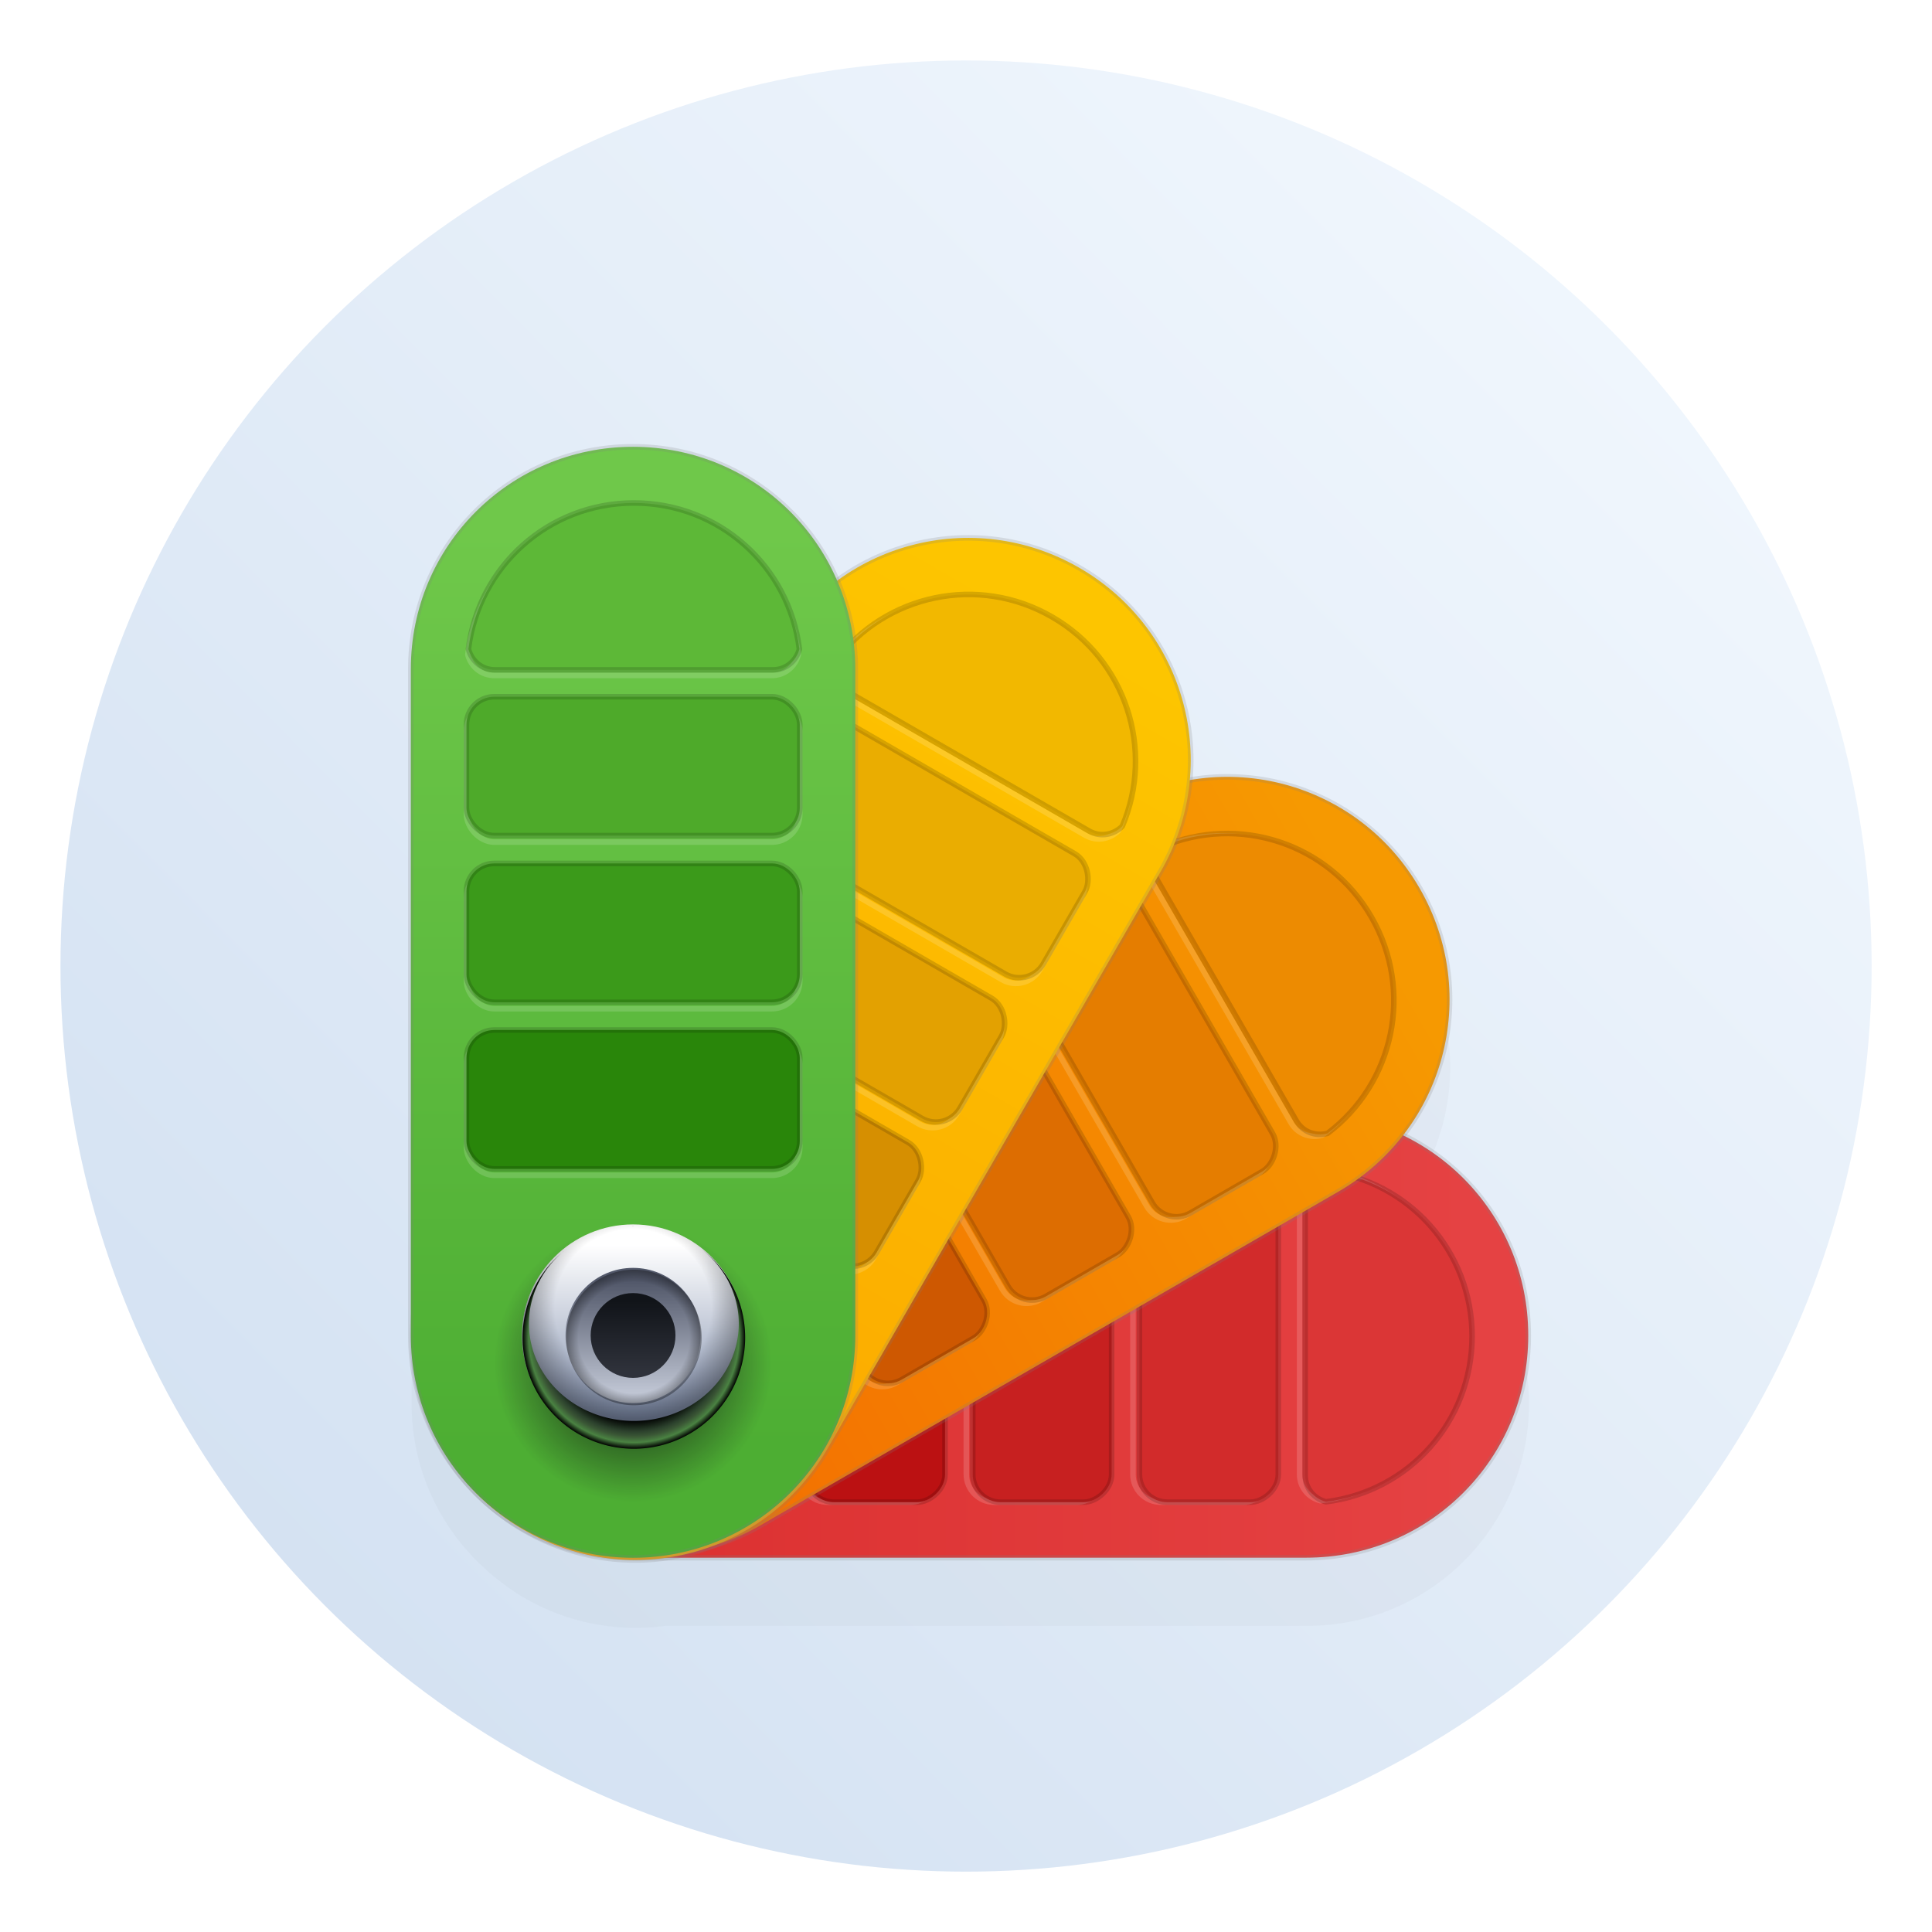 <?xml version="1.0" encoding="UTF-8" standalone="no"?>
<svg
   xmlns:dc="http://purl.org/dc/elements/1.1/"
   xmlns:cc="http://creativecommons.org/ns#"
   xmlns:rdf="http://www.w3.org/1999/02/22-rdf-syntax-ns#"
   xmlns:svg="http://www.w3.org/2000/svg"
   xmlns="http://www.w3.org/2000/svg"
   xmlns:sodipodi="http://sodipodi.sourceforge.net/DTD/sodipodi-0.dtd"
   xmlns:inkscape="http://www.inkscape.org/namespaces/inkscape"
   width="64"
   height="64"
   version="1.1"
   viewBox="0 0 16.933 16.933"
   id="svg210"
   sodipodi:docname="sk1-color-picker.svg"
   inkscape:version="1.0.1 (3bc2e813f5, 2020-09-07)">
  <circle
     cx="8.467"
     cy="8.467"
     r="7.937"
     fill="url(#a-3-3)"
     image-rendering="optimizeSpeed"
     stroke-width="0.265"
     style="fill:url(#a-3-3);paint-order:stroke markers fill"
     id="circle970" />
  <g
     id="g1000"
     transform="matrix(0.92,0,0,0.92,0.437,0.995)">
    <path
       transform="rotate(90,4.963,12.296)"
       d="m -3.509,11.696 c 0,1.173 0.944,2.117 2.117,2.117 h 6.35 c 0.559,0 1.064,-0.216 1.442,-0.567 0.007,-0.006 0.014,-0.012 0.021,-0.019 0.033,-0.031 0.063,-0.064 0.094,-0.097 0.023,-0.024 0.046,-0.048 0.067,-0.073 0.01,-0.012 0.019,-0.024 0.028,-0.036 0.073,-0.089 0.141,-0.183 0.2,-0.285 0.244,-0.422 0.324,-0.891 0.265,-1.338 v -6.113 c 0,-1.173 -0.944,-2.117 -2.117,-2.117 -0.842,0 -1.563,0.488 -1.905,1.196 -0.659,-0.513 -1.586,-0.605 -2.356,-0.161 -0.792,0.457 -1.174,1.342 -1.027,2.192 -0.796,-0.073 -1.598,0.309 -2.025,1.049 -0.434,0.752 -0.357,1.653 0.124,2.308 -0.753,0.324 -1.277,1.07 -1.277,1.944 z"
       filter="url(#filter1275)"
       opacity="0.15"
       id="path96" />
    <g
       stroke-linecap="round"
       stroke-linejoin="round"
       id="g208">
      <path
         d="m 14.084,11.641 c 0,1.173 -0.944,2.117 -2.117,2.117 H 5.617 c -1.173,0 -2.117,-0.944 -2.117,-2.117 0,-1.173 0.944,-2.117 2.117,-2.117 h 6.35 c 1.173,0 2.117,0.944 2.117,2.117 z"
         fill="url(#linearGradient1250)"
         stroke="#7f7f7f"
         stroke-opacity="0.2"
         stroke-width="0.053"
         id="path98"
         style="fill:url(#linearGradient1250)" />
      <g
         transform="rotate(90,5.19,12.069)"
         stroke-opacity="0.15"
         id="g118">
        <g
           stroke-width="0.053"
           id="g114">
          <rect
             x="3.175"
             y="8.792"
             width="3.175"
             height="1.323"
             rx="0.265"
             ry="0.265"
             fill="none"
             stroke="#fdfdfd"
             id="rect100" />
          <rect
             x="3.175"
             y="7.205"
             width="3.175"
             height="1.323"
             rx="0.265"
             ry="0.265"
             fill="none"
             stroke="#fdfdfd"
             id="rect102" />
          <rect
             x="3.175"
             y="8.731"
             width="3.175"
             height="1.323"
             rx="0.265"
             ry="0.265"
             fill="#bb1112"
             stroke="#000000"
             id="rect104" />
          <rect
             x="3.175"
             y="5.618"
             width="3.175"
             height="1.323"
             rx="0.265"
             ry="0.265"
             fill="none"
             stroke="#fdfdfd"
             id="rect106" />
          <rect
             x="3.175"
             y="7.144"
             width="3.175"
             height="1.323"
             rx="0.265"
             ry="0.265"
             fill="#c72020"
             stroke="#000000"
             id="rect108" />
          <path
             d="m 4.762,3.766 c -0.812,0 -1.477,0.605 -1.574,1.39 0.03,0.113 0.128,0.197 0.251,0.197 h 2.646 c 0.123,0 0.221,-0.084 0.251,-0.197 C 6.24,4.37 5.575,3.766 4.762,3.766 Z"
             fill="none"
             stroke="#fdfdfd"
             id="path110" />
          <rect
             x="3.175"
             y="5.556"
             width="3.175"
             height="1.323"
             rx="0.265"
             ry="0.265"
             fill="#d22b2b"
             stroke="#000000"
             id="rect112" />
        </g>
        <path
           transform="scale(0.265)"
           d="m 18,14 c -3.071,0 -5.583,2.285 -5.949,5.254 0.114,0.427 0.485,0.746 0.949,0.746 h 10 c 0.464,0 0.835,-0.319 0.949,-0.746 C 23.583,16.285 21.071,14 18,14 Z"
           fill="#db3636"
           stroke="#000000"
           stroke-width="0.2"
           id="path116" />
      </g>
      <g
         transform="rotate(60,5.264,12.454)"
         id="g142">
        <path
           d="m 4.762,3.175 c 1.173,0 2.117,0.944 2.117,2.117 v 6.35 c 0,1.173 -0.944,2.117 -2.117,2.117 -1.173,0 -2.117,-0.944 -2.117,-2.117 V 5.292 c 0,-1.173 0.944,-2.117 2.117,-2.117 z"
           fill="url(#linearGradient1242)"
           stroke="#7f7f7f"
           stroke-opacity="0.2"
           stroke-width="0.053"
           id="path120"
           style="fill:url(#linearGradient1242)" />
        <g
           stroke-opacity="0.15"
           id="g140">
          <g
             stroke-width="0.053"
             id="g136">
            <rect
               x="3.175"
               y="8.792"
               width="3.175"
               height="1.323"
               rx="0.265"
               ry="0.265"
               fill="none"
               stroke="#fdfdfd"
               id="rect122" />
            <rect
               x="3.175"
               y="7.205"
               width="3.175"
               height="1.323"
               rx="0.265"
               ry="0.265"
               fill="none"
               stroke="#fdfdfd"
               id="rect124" />
            <rect
               x="3.175"
               y="8.731"
               width="3.175"
               height="1.323"
               rx="0.265"
               ry="0.265"
               fill="#ce5801"
               stroke="#000000"
               id="rect126" />
            <rect
               x="3.175"
               y="5.618"
               width="3.175"
               height="1.323"
               rx="0.265"
               ry="0.265"
               fill="none"
               stroke="#fdfdfd"
               id="rect128" />
            <rect
               x="3.175"
               y="7.144"
               width="3.175"
               height="1.323"
               rx="0.265"
               ry="0.265"
               fill="#dd6d01"
               stroke="#000000"
               id="rect130" />
            <path
               d="m 4.762,3.766 c -0.812,0 -1.477,0.605 -1.574,1.39 0.03,0.113 0.128,0.197 0.251,0.197 h 2.646 c 0.123,0 0.221,-0.084 0.251,-0.197 C 6.24,4.37 5.575,3.766 4.762,3.766 Z"
               fill="none"
               stroke="#fdfdfd"
               id="path132" />
            <rect
               x="3.175"
               y="5.556"
               width="3.175"
               height="1.323"
               rx="0.265"
               ry="0.265"
               fill="#e57d00"
               stroke="#000000"
               id="rect134" />
          </g>
          <path
             transform="scale(0.265)"
             d="m 18,14 c -3.071,0 -5.583,2.285 -5.949,5.254 0.114,0.427 0.485,0.746 0.949,0.746 h 10 c 0.464,0 0.835,-0.319 0.949,-0.746 C 23.583,16.285 21.071,14 18,14 Z"
             fill="#ed8b01"
             stroke="#000000"
             stroke-width="0.2"
             id="path138" />
        </g>
      </g>
      <g
         transform="rotate(30,5.133,13.168)"
         id="g166">
        <path
           d="m 4.762,3.175 c 1.173,0 2.117,0.944 2.117,2.117 v 6.35 c 0,1.173 -0.944,2.117 -2.117,2.117 -1.173,0 -2.117,-0.944 -2.117,-2.117 V 5.292 c 0,-1.173 0.944,-2.117 2.117,-2.117 z"
           fill="url(#linearGradient1234)"
           stroke="#7f7f7f"
           stroke-opacity="0.2"
           stroke-width="0.053"
           id="path144"
           style="fill:url(#linearGradient1234)" />
        <g
           stroke-opacity="0.15"
           id="g164">
          <g
             stroke-width="0.053"
             id="g160">
            <rect
               x="3.175"
               y="8.792"
               width="3.175"
               height="1.323"
               rx="0.265"
               ry="0.265"
               fill="none"
               stroke="#fdfdfd"
               id="rect146" />
            <rect
               x="3.175"
               y="7.205"
               width="3.175"
               height="1.323"
               rx="0.265"
               ry="0.265"
               fill="none"
               stroke="#fdfdfd"
               id="rect148" />
            <rect
               x="3.175"
               y="8.731"
               width="3.175"
               height="1.323"
               rx="0.265"
               ry="0.265"
               fill="#d68f01"
               stroke="#000000"
               id="rect150" />
            <rect
               x="3.175"
               y="5.618"
               width="3.175"
               height="1.323"
               rx="0.265"
               ry="0.265"
               fill="none"
               stroke="#fdfdfd"
               id="rect152" />
            <rect
               x="3.175"
               y="7.144"
               width="3.175"
               height="1.323"
               rx="0.265"
               ry="0.265"
               fill="#e3a101"
               stroke="#000000"
               id="rect154" />
            <path
               d="m 4.762,3.766 c -0.812,0 -1.477,0.605 -1.574,1.39 0.03,0.113 0.128,0.197 0.251,0.197 h 2.646 c 0.123,0 0.221,-0.084 0.251,-0.197 C 6.24,4.37 5.575,3.766 4.762,3.766 Z"
               fill="none"
               stroke="#fdfdfd"
               id="path156" />
            <rect
               x="3.175"
               y="5.556"
               width="3.175"
               height="1.323"
               rx="0.265"
               ry="0.265"
               fill="#eaad01"
               stroke="#000000"
               id="rect158" />
          </g>
          <path
             transform="scale(0.265)"
             d="m 18,14 c -3.071,0 -5.583,2.285 -5.949,5.254 0.114,0.427 0.485,0.746 0.949,0.746 h 10 c 0.464,0 0.835,-0.319 0.949,-0.746 C 23.583,16.285 21.071,14 18,14 Z"
             fill="#f2b800"
             stroke="#000000"
             stroke-width="0.2"
             id="path162" />
        </g>
      </g>
      <g
         transform="translate(0.794)"
         id="g190">
        <path
           d="m 4.762,3.175 c 1.173,0 2.117,0.944 2.117,2.117 v 6.35 c 0,1.173 -0.944,2.117 -2.117,2.117 -1.173,0 -2.117,-0.944 -2.117,-2.117 V 5.292 c 0,-1.173 0.944,-2.117 2.117,-2.117 z"
           fill="url(#linearGradient1226)"
           stroke="#7f7f7f"
           stroke-opacity="0.2"
           stroke-width="0.053"
           id="path168"
           style="fill:url(#linearGradient1226)" />
        <g
           stroke-opacity="0.15"
           id="g188">
          <g
             stroke-width="0.053"
             id="g184">
            <rect
               x="3.175"
               y="8.792"
               width="3.175"
               height="1.323"
               rx="0.265"
               ry="0.265"
               fill="none"
               stroke="#fdfdfd"
               id="rect170" />
            <rect
               x="3.175"
               y="7.205"
               width="3.175"
               height="1.323"
               rx="0.265"
               ry="0.265"
               fill="none"
               stroke="#fdfdfd"
               id="rect172" />
            <rect
               x="3.175"
               y="8.731"
               width="3.175"
               height="1.323"
               rx="0.265"
               ry="0.265"
               fill="#29860a"
               stroke="#000000"
               id="rect174" />
            <rect
               x="3.175"
               y="5.618"
               width="3.175"
               height="1.323"
               rx="0.265"
               ry="0.265"
               fill="none"
               stroke="#fdfdfd"
               id="rect176" />
            <rect
               x="3.175"
               y="7.144"
               width="3.175"
               height="1.323"
               rx="0.265"
               ry="0.265"
               fill="#3b9a1a"
               stroke="#000000"
               id="rect178" />
            <path
               d="m 4.762,3.766 c -0.812,0 -1.477,0.605 -1.574,1.39 0.03,0.113 0.128,0.197 0.251,0.197 h 2.646 c 0.123,0 0.221,-0.084 0.251,-0.197 C 6.24,4.37 5.575,3.766 4.762,3.766 Z"
               fill="none"
               stroke="#fdfdfd"
               id="path180" />
            <rect
               x="3.175"
               y="5.556"
               width="3.175"
               height="1.323"
               rx="0.265"
               ry="0.265"
               fill="#4eaa2a"
               stroke="#000000"
               id="rect182" />
          </g>
          <path
             transform="scale(0.265)"
             d="m 18,14 c -3.071,0 -5.583,2.285 -5.949,5.254 0.114,0.427 0.485,0.746 0.949,0.746 h 10 c 0.464,0 0.835,-0.319 0.949,-0.746 C 23.583,16.285 21.071,14 18,14 Z"
             fill="#5db837"
             stroke="#000000"
             stroke-width="0.2"
             id="path186" />
        </g>
      </g>
      <g
         transform="translate(0.794)"
         id="g206">
        <circle
           cx="4.762"
           cy="11.906"
           r="1.323"
           fill="url(#radialGradient1076)"
           stroke-width="1.016"
           id="circle192"
           style="fill:url(#radialGradient1076)" />
        <circle
           cx="4.762"
           cy="11.641"
           r="1.058"
           fill="url(#linearGradient921)"
           stroke-width="0.813"
           id="circle194"
           style="fill:url(#linearGradient921)" />
        <circle
           cx="4.762"
           cy="11.641"
           r="1.058"
           fill="url(#radialGradient1043)"
           opacity="0.35"
           stroke-width="0.813"
           id="circle196"
           style="fill:url(#radialGradient1043)" />
        <circle
           cx="4.762"
           cy="11.641"
           r="0.644"
           fill="url(#linearGradient925)"
           stroke-width="0.495"
           id="circle198"
           style="fill:url(#linearGradient925)" />
        <circle
           cx="4.762"
           cy="11.641"
           r="0.404"
           fill="url(#linearGradient929)"
           stroke-width="0.31"
           id="circle200"
           style="fill:url(#linearGradient929)" />
        <path
           transform="scale(0.265)"
           d="M 17.939,40 A 4,4 0 0 0 17.894,40.002 3.771,3.5 0 0 1 18,40 4,4 0 0 0 17.939,40 Z m -0.045,0.002 a 4,4 0 0 0 -0.166,0.008 3.771,3.5 0 0 1 0.166,-0.008 z m -2.293,0.797 a 4,4 0 0 0 -0.125,0.1 3.771,3.5 0 0 1 0.125,-0.1 z m -0.125,0.1 a 4,4 0 0 0 -1.477,3.102 4,4 0 0 0 4,4 4,4 0 0 0 4,-4 4,4 0 0 0 -1.555,-3.164 3.771,3.5 0 0 1 1.326,2.664 3.771,3.5 0 0 1 -3.772,3.5 3.771,3.5 0 0 1 -3.772,-3.5 3.771,3.5 0 0 1 1.248,-2.602 z"
           fill="url(#radialGradient981)"
           filter="url(#filter1037)"
           stroke-width="3.073"
           id="path202"
           style="fill:url(#radialGradient981)" />
        <path
           transform="scale(0.265)"
           d="m 17.98,41.564 a 2.435,2.435 0 0 0 -2.416,2.436 2.435,2.435 0 0 0 2.436,2.436 2.435,2.435 0 0 0 2.436,-2.436 2.435,2.435 0 0 0 -2.436,-2.436 2.435,2.435 0 0 0 -0.02,0 z m -0.029,0.436 a 2,2 0 0 1 0.049,0 2,2 0 0 1 2,2 2,2 0 0 1 -2,2 2,2 0 0 1 -2,-2 2,2 0 0 1 1.951,-2 z"
           fill="url(#radialGradient1057)"
           opacity="0.35"
           stroke-width="1.87"
           id="path204"
           style="fill:url(#radialGradient1057)" />
      </g>
    </g>
  </g>
  <sodipodi:namedview
     pagecolor="#ffffff"
     bordercolor="#666666"
     borderopacity="1"
     objecttolerance="10"
     gridtolerance="10"
     guidetolerance="10"
     inkscape:pageopacity="0"
     inkscape:pageshadow="2"
     inkscape:window-width="1920"
     inkscape:window-height="968"
     id="namedview212"
     showgrid="false"
     inkscape:zoom="3.1054688"
     inkscape:cx="-5.2205244"
     inkscape:cy="28.902093"
     inkscape:window-x="0"
     inkscape:window-y="36"
     inkscape:window-maximized="1"
     inkscape:current-layer="svg210"
     inkscape:document-rotation="0" />
  <defs
     id="defs80">
    <linearGradient
       id="linearGradient862-3"
       x1="7.937"
       x2="7.937"
       y1="15.081"
       y2="1.852"
       gradientTransform="matrix(1 0 0 1 3.7616e-5 .008)"
       gradientUnits="userSpaceOnUse">
      <stop
         stop-color="#f1efeb"
         offset="0"
         id="stop2" />
      <stop
         stop-color="#fdfcfc"
         offset="1"
         id="stop4" />
    </linearGradient>
    <linearGradient
       id="linearGradient921"
       x1="4.716"
       x2="4.716"
       y1="12.46"
       y2="10.806"
       gradientTransform="translate(0.032,-0.025)"
       gradientUnits="userSpaceOnUse">
      <stop
         stop-color="#8290ae"
         offset="0"
         id="stop7" />
      <stop
         stop-color="#fff"
         offset="1"
         id="stop9" />
    </linearGradient>
    <linearGradient
       id="linearGradient925"
       x1="4.716"
       x2="4.716"
       y1="12.56"
       y2="10.806"
       gradientTransform="matrix(0.609,0,0,0.609,1.883,4.54)"
       gradientUnits="userSpaceOnUse">
      <stop
         stop-color="#c0c6d4"
         offset="0"
         id="stop12" />
      <stop
         stop-color="#515769"
         offset="1"
         id="stop14" />
    </linearGradient>
    <linearGradient
       id="linearGradient929"
       x1="4.716"
       x2="4.716"
       y1="12.56"
       y2="10.806"
       gradientTransform="matrix(0.382,0,0,0.382,2.956,7.188)"
       gradientUnits="userSpaceOnUse">
      <stop
         stop-color="#2f323b"
         offset="0"
         id="stop17" />
      <stop
         stop-color="#111419"
         offset="1"
         id="stop19" />
    </linearGradient>
    <radialGradient
       id="radialGradient981"
       cx="18"
       cy="44"
       r="4"
       gradientTransform="translate(0,-6.3009e-4)"
       gradientUnits="userSpaceOnUse">
      <stop
         stop-color="#8290ae"
         offset="0"
         id="stop22" />
      <stop
         stop-color="#020403"
         offset=".75"
         id="stop24" />
      <stop
         stop-color="#2b402c"
         offset=".845"
         id="stop26" />
      <stop
         stop-color="#3a5635"
         offset=".889"
         id="stop28" />
      <stop
         stop-color="#4a8242"
         offset=".944"
         id="stop30" />
      <stop
         stop-color="#010201"
         offset="1"
         id="stop32" />
    </radialGradient>
    <filter
       id="filter1037"
       x="-.012"
       y="-.012"
       width="1.024"
       height="1.024"
       color-interpolation-filters="sRGB">
      <feGaussianBlur
         stdDeviation="0.04"
         id="feGaussianBlur35" />
    </filter>
    <radialGradient
       id="radialGradient1043"
       cx="4.762"
       cy="11.377"
       r="1.058"
       gradientUnits="userSpaceOnUse">
      <stop
         stop-opacity="0"
         offset="0"
         id="stop38" />
      <stop
         stop-opacity="0"
         offset=".704"
         id="stop40" />
      <stop
         offset="1"
         id="stop42" />
    </radialGradient>
    <radialGradient
       id="radialGradient1057"
       cx="4.762"
       cy="11.641"
       r=".644"
       gradientTransform="scale(3.78)"
       gradientUnits="userSpaceOnUse">
      <stop
         stop-opacity="0"
         offset="0"
         id="stop45" />
      <stop
         stop-opacity="0"
         offset=".821"
         id="stop47" />
      <stop
         offset="1"
         id="stop49" />
    </radialGradient>
    <radialGradient
       id="radialGradient1076"
       cx="4.762"
       cy="11.641"
       r="1.058"
       gradientTransform="matrix(1.25,0,0,1.25,-1.191,-2.646)"
       gradientUnits="userSpaceOnUse">
      <stop
         offset="0"
         id="stop52" />
      <stop
         stop-color="#111419"
         stop-opacity="0"
         offset="1"
         id="stop54" />
    </radialGradient>
    <linearGradient
       id="linearGradient1226"
       x1="4.762"
       x2="4.762"
       y1="12.725"
       y2="3.969"
       gradientUnits="userSpaceOnUse">
      <stop
         stop-color="#4dae33"
         offset="0"
         id="stop57" />
      <stop
         stop-color="#6fc84a"
         offset="1"
         id="stop59" />
    </linearGradient>
    <linearGradient
       id="linearGradient1234"
       x1="4.762"
       x2="4.762"
       y1="12.171"
       y2="3.704"
       gradientUnits="userSpaceOnUse">
      <stop
         stop-color="#fcaa00"
         offset="0"
         id="stop62" />
      <stop
         stop-color="#fdc500"
         offset="1"
         id="stop64" />
    </linearGradient>
    <linearGradient
       id="linearGradient1242"
       x1="4.762"
       x2="4.762"
       y1="12.435"
       y2="3.704"
       gradientUnits="userSpaceOnUse">
      <stop
         stop-color="#f36d01"
         offset="0"
         id="stop67" />
      <stop
         stop-color="#f69901"
         offset="1"
         id="stop69" />
    </linearGradient>
    <linearGradient
       id="linearGradient1250"
       x1="4.762"
       x2="4.762"
       y1="12.435"
       y2="3.704"
       gradientTransform="rotate(90,5.19,12.069)"
       gradientUnits="userSpaceOnUse">
      <stop
         stop-color="#db2f2f"
         offset="0"
         id="stop72" />
      <stop
         stop-color="#e54243"
         offset="1"
         id="stop74" />
    </linearGradient>
    <filter
       id="filter1275"
       x="-.108"
       y="-.108"
       width="1.216"
       height="1.216"
       color-interpolation-filters="sRGB">
      <feGaussianBlur
         stdDeviation="0.478"
         id="feGaussianBlur77" />
    </filter>
    <filter
       id="filter883"
       x="-.06"
       y="-.06"
       width="1.12"
       height="1.12"
       color-interpolation-filters="sRGB">
      <feGaussianBlur
         stdDeviation="0.212"
         id="feGaussianBlur1041" />
    </filter>
    <linearGradient
       id="linearGradient1448"
       x1="3.969"
       x2="3.969"
       y1="16.404"
       y2="2.646"
       gradientTransform="matrix(0.917,0,0,0.917,3.484,-4.983)"
       gradientUnits="userSpaceOnUse">
      <stop
         stop-color="#dcdcdc"
         offset="0"
         id="stop1044" />
      <stop
         stop-color="#f0f0f0"
         offset="1"
         id="stop1046" />
    </linearGradient>
    <filter
       id="filter861"
       x="-.027"
       y="-.027"
       width="1.054"
       height="1.054"
       color-interpolation-filters="sRGB">
      <feGaussianBlur
         stdDeviation="0.164"
         id="feGaussianBlur1049" />
    </filter>
    <linearGradient
       id="a-3"
       x1="32"
       x2="32"
       y1="2"
       y2="62"
       gradientTransform="matrix(0.265,0,0,0.265,18.059,-8.497)"
       gradientUnits="userSpaceOnUse">
      <stop
         stop-color="#f5faff"
         offset="0"
         id="stop10" />
      <stop
         stop-color="#cfdef0"
         offset="1"
         id="stop12-3" />
    </linearGradient>
    <linearGradient
       id="linearGradient977"
       x1="-81.044"
       x2="-69.273"
       y1="-2.414"
       y2="7.805"
       gradientTransform="translate(78.576,24.134)"
       gradientUnits="userSpaceOnUse">
      <stop
         stop-color="#ffd250"
         offset="0"
         id="stop943" />
      <stop
         stop-color="#ffb42d"
         offset="1"
         id="stop945" />
    </linearGradient>
    <linearGradient
       id="linearGradient986"
       x1="-84.008"
       x2="-81.044"
       y1="12.888"
       y2="-2.414"
       gradientTransform="translate(78.576,24.134)"
       gradientUnits="userSpaceOnUse">
      <stop
         stop-color="#0faa96"
         offset="0"
         id="stop948" />
      <stop
         stop-color="#23b955"
         offset="1"
         id="stop950" />
    </linearGradient>
    <linearGradient
       id="linearGradient994"
       x1="-84.008"
       x2="-69.273"
       y1="12.888"
       y2="7.805"
       gradientTransform="translate(78.576,24.134)"
       gradientUnits="userSpaceOnUse">
      <stop
         stop-color="#3c82eb"
         offset="0"
         id="stop953" />
      <stop
         stop-color="#05aaff"
         offset="1"
         id="stop955" />
    </linearGradient>
    <linearGradient
       id="a-3-3"
       x1="61.559"
       x2="1.627"
       y1="1.322"
       y2="60.78"
       gradientTransform="matrix(0.265,0,0,0.265,0.067,0.215)"
       gradientUnits="userSpaceOnUse">
      <stop
         stop-color="#f5faff"
         offset="0"
         id="stop958" />
      <stop
         stop-color="#cfdef0"
         offset="1"
         id="stop960" />
    </linearGradient>
    <filter
       id="filter1035"
       x="-.034"
       y="-.039"
       width="1.067"
       height="1.077"
       color-interpolation-filters="sRGB">
      <feGaussianBlur
         stdDeviation="0.247"
         id="feGaussianBlur963" />
    </filter>
  </defs>
  <g
     transform="translate(19.156,-5.468)"
     fill="#5e4aa6"
     image-rendering="optimizeSpeed"
     stroke-width="0.265"
     id="g1014">
    <g
       transform="translate(55.677,-3.157)"
       id="g992">
      <circle
         cx="-322.63"
         cy="-345.67"
         r="0"
         id="circle986" />
      <circle
         cx="-31.726"
         cy="-10.849"
         r="0"
         fill-rule="evenodd"
         id="circle988" />
      <circle
         cx="-306.92"
         cy="-328.72"
         r="0"
         id="circle990" />
    </g>
    <g
       transform="translate(47.177,-15.995)"
       image-rendering="optimizeSpeed"
       id="g1002">
      <circle
         cx="-330.35"
         cy="-328.38"
         r="0"
         id="circle994" />
      <circle
         cx="-312.11"
         cy="-326.25"
         r="0"
         id="circle996" />
      <circle
         cx="-306.02"
         cy="-333.07"
         r="0"
         id="circle998" />
      <circle
         cx="-308.84"
         cy="-326.01"
         r="0"
         id="circle1000" />
    </g>
    <g
       transform="translate(47.177,-15.995)"
       image-rendering="optimizeSpeed"
       id="g1012">
      <circle
         cx="-330.35"
         cy="-328.38"
         r="0"
         id="circle1004" />
      <circle
         cx="-312.11"
         cy="-326.25"
         r="0"
         id="circle1006" />
      <circle
         cx="-306.02"
         cy="-333.07"
         r="0"
         id="circle1008" />
      <circle
         cx="-308.84"
         cy="-326.01"
         r="0"
         id="circle1010" />
    </g>
  </g>
</svg>
